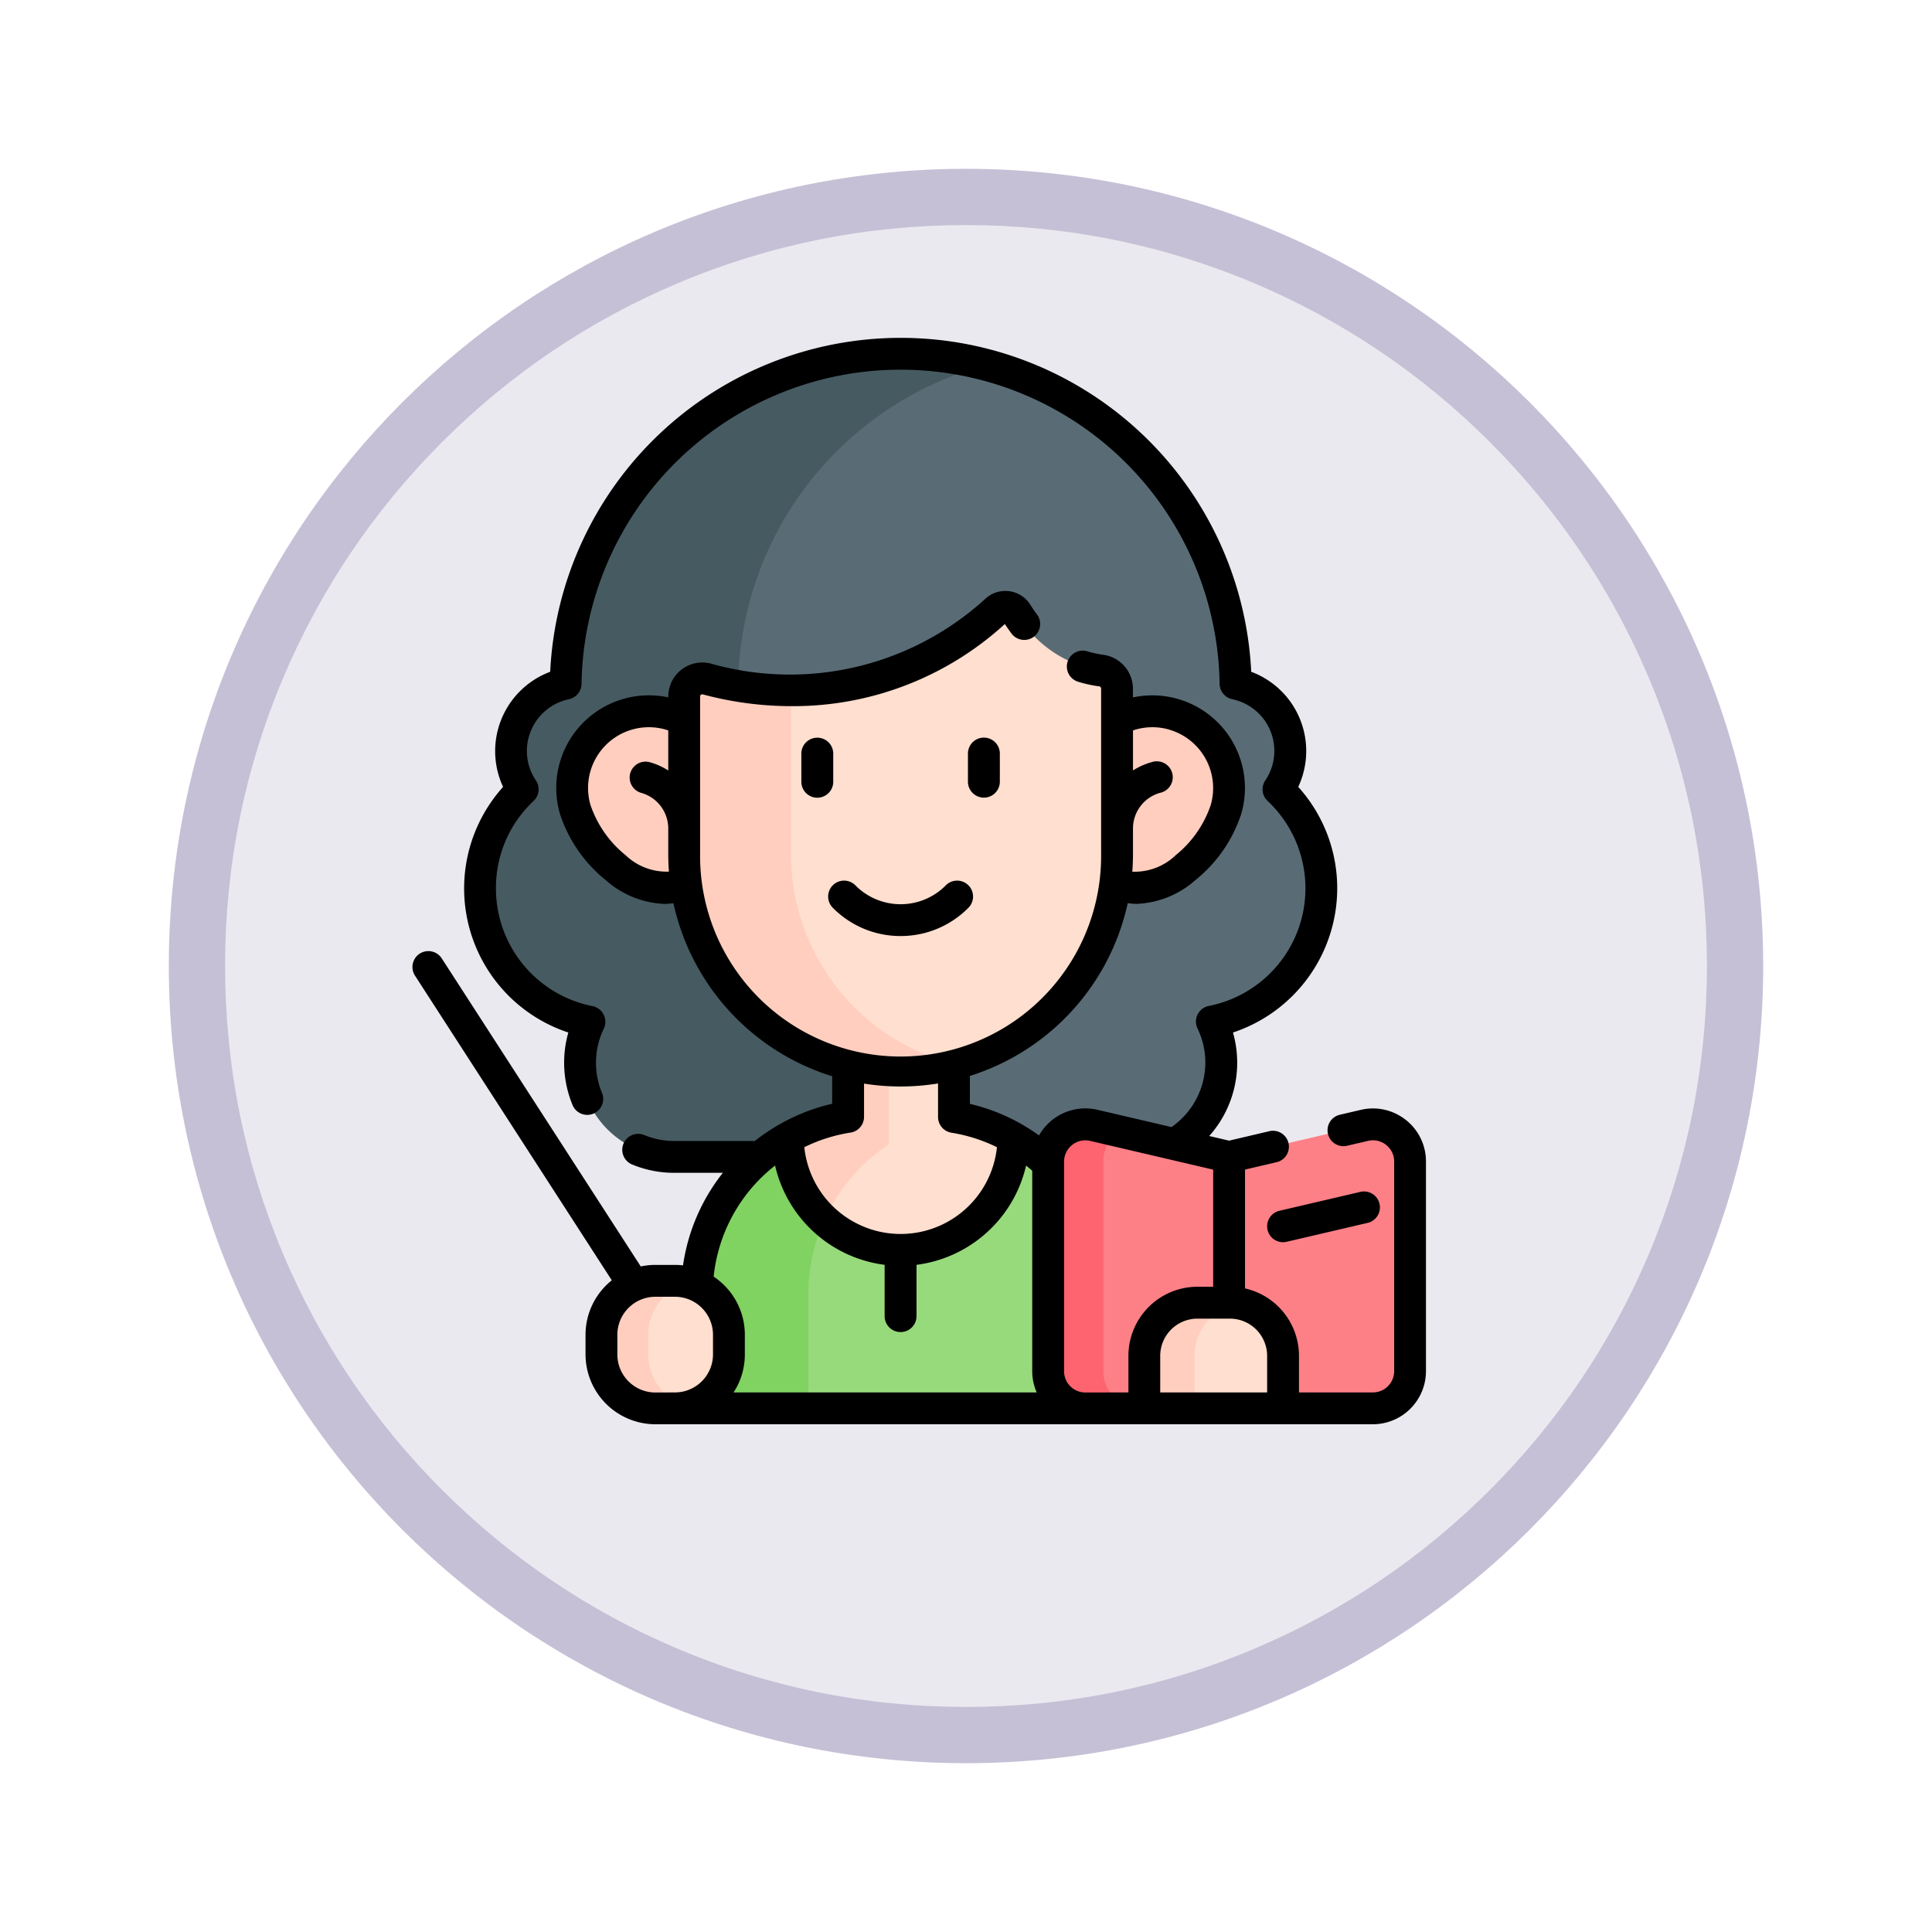 <svg xmlns="http://www.w3.org/2000/svg" xmlns:xlink="http://www.w3.org/1999/xlink" width="103" height="103" viewBox="0 0 103 103">
  <defs>
    <filter id="Path_978624" x="0" y="0" width="103" height="103" filterUnits="userSpaceOnUse">
      <feOffset dy="3" input="SourceAlpha"/>
      <feGaussianBlur stdDeviation="3" result="blur"/>
      <feFlood flood-opacity="0.161"/>
      <feComposite operator="in" in2="blur"/>
      <feComposite in="SourceGraphic"/>
    </filter>
  </defs>
  <g id="Group_1206316" data-name="Group 1206316" transform="translate(-171 -749)">
    <g id="Group_1206116" data-name="Group 1206116">
      <g id="Group_1203387" data-name="Group 1203387" transform="translate(0 -83)">
        <g id="Group_1178310" data-name="Group 1178310" transform="translate(0 -2034)">
          <g id="Group_1176881" data-name="Group 1176881">
            <g id="Group_1175148" data-name="Group 1175148" transform="translate(0 1580)">
              <g id="Group_1173798" data-name="Group 1173798" transform="translate(-3 -3520)">
                <g id="Group_1171925" data-name="Group 1171925" transform="translate(-22 -2246)">
                  <g id="Group_1164524" data-name="Group 1164524" transform="translate(205 7058)">
                    <g id="Group_1144123" data-name="Group 1144123">
                      <g transform="matrix(1, 0, 0, 1, -9, -6)" filter="url(#Path_978624)">
                        <g id="Path_978624-2" data-name="Path 978624" transform="translate(9 6)" fill="#ebe9f0">
                          <path d="M 42.5 83.5 C 36.964 83.5 31.595 82.416 26.541 80.279 C 21.659 78.214 17.274 75.257 13.509 71.491 C 9.743 67.726 6.786 63.341 4.721 58.459 C 2.584 53.405 1.5 48.036 1.5 42.5 C 1.5 36.964 2.584 31.595 4.721 26.541 C 6.786 21.659 9.743 17.274 13.509 13.509 C 17.274 9.743 21.659 6.786 26.541 4.721 C 31.595 2.584 36.964 1.5 42.5 1.5 C 48.036 1.5 53.405 2.584 58.459 4.721 C 63.341 6.786 67.726 9.743 71.491 13.509 C 75.257 17.274 78.214 21.659 80.279 26.541 C 82.416 31.595 83.5 36.964 83.5 42.5 C 83.5 48.036 82.416 53.405 80.279 58.459 C 78.214 63.341 75.257 67.726 71.491 71.491 C 67.726 75.257 63.341 78.214 58.459 80.279 C 53.405 82.416 48.036 83.5 42.5 83.5 Z" stroke="none"/>
                          <path d="M 42.5 3 C 37.166 3 31.994 4.044 27.126 6.103 C 22.422 8.092 18.198 10.941 14.569 14.569 C 10.941 18.198 8.092 22.422 6.103 27.126 C 4.044 31.994 3 37.166 3 42.5 C 3 47.834 4.044 53.006 6.103 57.874 C 8.092 62.578 10.941 66.802 14.569 70.431 C 18.198 74.059 22.422 76.908 27.126 78.897 C 31.994 80.956 37.166 82 42.5 82 C 47.834 82 53.006 80.956 57.874 78.897 C 62.578 76.908 66.802 74.059 70.431 70.431 C 74.059 66.802 76.908 62.578 78.897 57.874 C 80.956 53.006 82 47.834 82 42.5 C 82 37.166 80.956 31.994 78.897 27.126 C 76.908 22.422 74.059 18.198 70.431 14.569 C 66.802 10.941 62.578 8.092 57.874 6.103 C 53.006 4.044 47.834 3 42.5 3 M 42.5 0 C 65.972 0 85 19.028 85 42.5 C 85 65.972 65.972 85 42.5 85 C 19.028 85 0 65.972 0 42.5 C 0 19.028 19.028 0 42.5 0 Z" stroke="none" fill="#c6c0d6"/>
                        </g>
                      </g>
                    </g>
                  </g>
                </g>
              </g>
            </g>
          </g>
        </g>
      </g>
      <g id="maestro" transform="translate(175.722 767)">
        <g id="Group_1206114" data-name="Group 1206114" transform="translate(20.865 0.848)">
          <g id="Group_1206111" data-name="Group 1206111" transform="translate(0)">
            <path id="Path_1044436" data-name="Path 1044436" d="M91.554,30.735A3.663,3.663,0,0,0,89.265,25.1a17.859,17.859,0,0,0-35.715,0,3.663,3.663,0,0,0-2.289,5.635A7.239,7.239,0,0,0,54.815,43.11a5.028,5.028,0,0,0,4.525,7.217H83.475A5.028,5.028,0,0,0,88,43.11a7.238,7.238,0,0,0,3.554-12.375Z" transform="translate(-48.98 -7.496)" fill="#596c76"/>
            <path id="Path_1044437" data-name="Path 1044437" d="M72.939,50.332h-13.6a5.026,5.026,0,0,1-4.525-7.217,7.239,7.239,0,0,1-3.554-12.376,3.607,3.607,0,0,1-.462-.958A3.666,3.666,0,0,1,53.548,25.1,17.877,17.877,0,0,1,76.006,8.1,17.874,17.874,0,0,0,62.748,25.1s.527,3.713.064,4.116Z" transform="translate(-48.978 -7.5)" fill="#465a61"/>
            <path id="Path_1044438" data-name="Path 1044438" d="M172.925,375.676v5.347a.751.751,0,0,1-.752.752H151.956a.753.753,0,0,1-.752-.752v-5.347a9.516,9.516,0,0,1,2.238-6.145,9.613,9.613,0,0,1,2.613-2.172,9.5,9.5,0,0,1,4.706-1.239h2.608a9.557,9.557,0,0,1,9.556,9.556Z" transform="translate(-139.637 -325.543)" fill="#97da7b"/>
            <path id="Path_1044439" data-name="Path 1044439" d="M165.04,366.269a9.559,9.559,0,0,0-7.889,9.411v6.1h-5.19a.753.753,0,0,1-.753-.753V375.68a9.556,9.556,0,0,1,9.556-9.556h2.609A9.635,9.635,0,0,1,165.04,366.269Z" transform="translate(-139.641 -325.546)" fill="#80d261"/>
            <path id="Path_1044440" data-name="Path 1044440" d="M206.091,332.1a6.011,6.011,0,0,1-12.022,0,9.453,9.453,0,0,1,3.213-1.122V326.36h5.643v4.623A9.451,9.451,0,0,1,206.091,332.1Z" transform="translate(-177.652 -290.281)" fill="#ffdfcf"/>
            <path id="Path_1044441" data-name="Path 1044441" d="M199.443,330.91v5.571a9.6,9.6,0,0,0-3.436,4.034,5.989,5.989,0,0,1-1.938-4.382,9.454,9.454,0,0,1,3.213-1.122v-4.1Z" transform="translate(-177.652 -294.316)" fill="#ffcebf"/>
            <path id="Path_1044442" data-name="Path 1044442" d="M121.479,176.52a4.089,4.089,0,0,1,5.811,4.766c-.628,2.169-3.271,4.722-5.441,4.094a2.427,2.427,0,0,1-.468-.191H98.5a2.419,2.419,0,0,1-.468.191c-2.17.628-4.813-1.926-5.44-4.094a4.088,4.088,0,0,1,5.81-4.766Z" transform="translate(-87.513 -156.987)" fill="#ffcebf"/>
            <path id="Path_1044443" data-name="Path 1044443" d="M168.291,131.228v8.828a11.538,11.538,0,0,1-23.076,0v-8.4a.963.963,0,0,1,1.216-.931,17.4,17.4,0,0,0,4.473.6,15.894,15.894,0,0,0,10.946-4.261.722.722,0,0,1,1.1.157,6.306,6.306,0,0,0,4.487,3.051A.97.97,0,0,1,168.291,131.228Z" transform="translate(-134.326 -113.367)" fill="#ffdfcf"/>
            <path id="Path_1044444" data-name="Path 1044444" d="M159.6,181.139a11.549,11.549,0,0,1-14.384-11.185v-8.4a.963.963,0,0,1,1.216-.931,17.4,17.4,0,0,0,4.473.6v8.732A11.542,11.542,0,0,0,159.6,181.139Z" transform="translate(-134.326 -143.265)" fill="#ffcebf"/>
          </g>
          <g id="Group_1206112" data-name="Group 1206112" transform="translate(30.293 41.093)">
            <path id="Path_1044445" data-name="Path 1044445" d="M333.569,370.733l-7.213,1.685-7.213-1.685a1.982,1.982,0,0,0-2.433,1.93v11.176a1.982,1.982,0,0,0,1.982,1.982H334.02A1.982,1.982,0,0,0,336,383.838V372.662A1.982,1.982,0,0,0,333.569,370.733Z" transform="translate(-316.71 -370.68)" fill="#fd8087"/>
            <path id="Path_1044446" data-name="Path 1044446" d="M321.631,385.827h-2.938a1.982,1.982,0,0,1-1.982-1.982V372.669a1.981,1.981,0,0,1,2.433-1.929l1.343.313a1.968,1.968,0,0,0-.836,1.616v11.176A1.982,1.982,0,0,0,321.631,385.827Z" transform="translate(-316.71 -370.686)" fill="#fe646f"/>
            <path id="Path_1044447" data-name="Path 1044447" d="M366.589,454.7h-1.731a2.832,2.832,0,0,0-2.832,2.832v2.8h7.4v-2.8A2.832,2.832,0,0,0,366.589,454.7Z" transform="translate(-356.899 -445.194)" fill="#ffdfcf"/>
            <path id="Path_1044448" data-name="Path 1044448" d="M366.993,454.741a2.833,2.833,0,0,0-2.355,2.791v2.8h-2.686v-2.8a2.833,2.833,0,0,1,2.832-2.832h1.731A2.765,2.765,0,0,1,366.993,454.741Z" transform="translate(-356.833 -445.193)" fill="#ffcebf"/>
          </g>
          <g id="Group_1206113" data-name="Group 1206113" transform="translate(6.48 49.436)">
            <path id="Path_1044449" data-name="Path 1044449" d="M110.167,444.42h-1.044a2.877,2.877,0,0,0-2.877,2.877v1.044a2.877,2.877,0,0,0,2.877,2.877h1.044a2.877,2.877,0,0,0,2.877-2.877V447.3A2.877,2.877,0,0,0,110.167,444.42Z" transform="translate(-106.247 -444.42)" fill="#ffdfcf"/>
            <path id="Path_1044450" data-name="Path 1044450" d="M110.893,451.121a2.878,2.878,0,0,1-.724.092h-1.043a2.877,2.877,0,0,1-2.877-2.876v-1.044a2.877,2.877,0,0,1,2.877-2.876h1.043a2.878,2.878,0,0,1,.724.092,2.878,2.878,0,0,0-2.152,2.785v1.044A2.878,2.878,0,0,0,110.893,451.121Z" transform="translate(-106.248 -444.416)" fill="#ffcebf"/>
          </g>
        </g>
        <g id="Group_1206115" data-name="Group 1206115" transform="translate(17.278 0)">
          <path id="Path_1044451" data-name="Path 1044451" d="M202.14,189.354a.849.849,0,0,0-1.7,0v1.5a.849.849,0,1,0,1.7,0Z" transform="translate(-179.718 -167.176)"/>
          <path id="Path_1044452" data-name="Path 1044452" d="M280.638,190.85v-1.5a.849.849,0,1,0-1.7,0v1.5a.849.849,0,1,0,1.7,0Z" transform="translate(-249.334 -167.176)"/>
          <path id="Path_1044453" data-name="Path 1044453" d="M217.078,258.958a5.066,5.066,0,0,0,3.593-1.486.849.849,0,1,0-1.2-1.2,3.389,3.389,0,0,1-4.787,0,.849.849,0,1,0-1.2,1.2A5.066,5.066,0,0,0,217.078,258.958Z" transform="translate(-191.064 -227.055)"/>
          <path id="Path_1044454" data-name="Path 1044454" d="M70.227,41.707a2.815,2.815,0,0,0-2.4-.538l-1.139.266a.849.849,0,0,0,.386,1.653l1.14-.266a1.133,1.133,0,0,1,1.391,1.1V55.1a1.135,1.135,0,0,1-1.134,1.134H64.53V54.281a3.687,3.687,0,0,0-2.877-3.592V44.353l1.663-.389a.849.849,0,1,0-.386-1.653l-2.125.5-1.06-.248a5.866,5.866,0,0,0,1.338-5.24q-.032-.139-.071-.277a8.108,8.108,0,0,0,5.557-7.684,8.069,8.069,0,0,0-2.078-5.411,4.515,4.515,0,0,0-.6-4.777,4.539,4.539,0,0,0-1.907-1.36,18.709,18.709,0,0,0-37.374,0,4.516,4.516,0,0,0-2.731,5.568,4.449,4.449,0,0,0,.22.57,8.089,8.089,0,0,0,3.478,13.094,5.9,5.9,0,0,0,.215,3.841.849.849,0,1,0,1.569-.647,4.189,4.189,0,0,1,.106-3.4.849.849,0,0,0-.6-1.2,6.394,6.394,0,0,1-5.149-6.271A6.332,6.332,0,0,1,23.726,24.7a.848.848,0,0,0,.122-1.092,2.806,2.806,0,0,1-.481-1.575,2.823,2.823,0,0,1,2.238-2.755.849.849,0,0,0,.676-.819,17.011,17.011,0,0,1,34.018,0,.849.849,0,0,0,.676.819,2.827,2.827,0,0,1,1.6.967,2.814,2.814,0,0,1,.16,3.36.849.849,0,0,0,.121,1.095A6.39,6.39,0,0,1,59.72,35.63a.849.849,0,0,0-.6,1.2,4.174,4.174,0,0,1,.418,1.82,4.2,4.2,0,0,1-1.805,3.437l-3.949-.922a2.834,2.834,0,0,0-3.112,1.368,10.417,10.417,0,0,0-.949-.611h0a10.282,10.282,0,0,0-2.737-1.073V39.361A12.433,12.433,0,0,0,55.4,30.15a3.434,3.434,0,0,0,.5.037,5.034,5.034,0,0,0,3.136-1.29,7.515,7.515,0,0,0,2.419-3.516,4.938,4.938,0,0,0-5.778-6.2v-.474a1.827,1.827,0,0,0-1.588-1.8,5.014,5.014,0,0,1-.855-.19.849.849,0,0,0-.515,1.617,6.7,6.7,0,0,0,1.146.255.125.125,0,0,1,.116.116v7.447c0,.005,0,.011,0,.016s0,0,0,.007v1.358a10.69,10.69,0,1,1-21.379,0v-8.4a.112.112,0,0,1,.046-.094.106.106,0,0,1,.1-.019,18.223,18.223,0,0,0,4.741.627,16.715,16.715,0,0,0,11.361-4.379c.106.165.22.328.339.487a.849.849,0,1,0,1.358-1.018c-.119-.158-.23-.322-.332-.486a1.572,1.572,0,0,0-2.394-.34,15.455,15.455,0,0,1-14.626,3.472,1.812,1.812,0,0,0-2.288,1.75v.047a4.938,4.938,0,0,0-5.779,6.2A7.515,7.515,0,0,0,27.545,28.9a5.033,5.033,0,0,0,3.136,1.289,3.433,3.433,0,0,0,.5-.037,12.432,12.432,0,0,0,8.462,9.226v1.467a10.263,10.263,0,0,0-2.782,1.084h0a10.577,10.577,0,0,0-1.345.9H31.223a4.141,4.141,0,0,1-1.584-.311.849.849,0,1,0-.646,1.57,5.829,5.829,0,0,0,2.229.438h2.594a10.322,10.322,0,0,0-2.125,4.934,3.739,3.739,0,0,0-.428-.025H30.221a3.726,3.726,0,0,0-.782.083l-10.6-16.408a.849.849,0,1,0-1.426.921L27.894,50.256a3.719,3.719,0,0,0-1.4,2.906v1.044a3.73,3.73,0,0,0,3.725,3.725H68.467A2.834,2.834,0,0,0,71.3,55.1V43.924a2.815,2.815,0,0,0-1.071-2.217ZM57.614,20.9a3.245,3.245,0,0,1,2.213,4.013,5.846,5.846,0,0,1-1.866,2.677,3.156,3.156,0,0,1-2.316.882q.034-.462.035-.932V26.164a1.974,1.974,0,0,1,1.46-1.9.849.849,0,1,0-.439-1.639,3.651,3.651,0,0,0-1.02.45V20.94a3.231,3.231,0,0,1,1.935-.042ZM28.623,27.587a5.846,5.846,0,0,1-1.866-2.676,3.24,3.24,0,0,1,4.148-3.971v2.137a3.648,3.648,0,0,0-1.021-.451.849.849,0,0,0-.439,1.639,1.975,1.975,0,0,1,1.46,1.906s0,.007,0,.01v1.355q0,.47.035.932a3.155,3.155,0,0,1-2.317-.882ZM62.832,54.281v1.952h-5.7V54.281A1.986,1.986,0,0,1,59.118,52.3h1.731A1.986,1.986,0,0,1,62.832,54.281Zm-22.207-11.9a.849.849,0,0,0,.717-.838V39.77a12.416,12.416,0,0,0,3.946-.008V41.55a.849.849,0,0,0,.714.838,8.583,8.583,0,0,1,2.426.772,5.163,5.163,0,0,1-10.27,0,8.587,8.587,0,0,1,2.468-.78ZM36.6,44.138a6.887,6.887,0,0,0,5.84,5.293v2.735a.849.849,0,0,0,1.7,0V49.431a6.888,6.888,0,0,0,5.841-5.291c.112.088.221.18.328.273V55.1a2.815,2.815,0,0,0,.238,1.134H34.387a3.7,3.7,0,0,0,.6-2.028V53.161a3.724,3.724,0,0,0-1.662-3.1A8.64,8.64,0,0,1,36.6,44.138Zm-6.382,12.1a2.03,2.03,0,0,1-2.028-2.028V53.162a2.03,2.03,0,0,1,2.028-2.028h1.044a2.03,2.03,0,0,1,2.028,2.028v1.044a2.03,2.03,0,0,1-2.028,2.028Zm22.918,0A1.134,1.134,0,0,1,52.007,55.1V43.924a1.133,1.133,0,0,1,1.391-1.1l6.557,1.532V50.6h-.837a3.685,3.685,0,0,0-3.681,3.681v1.952Z" transform="translate(-17.278 0)"/>
          <path id="Path_1044455" data-name="Path 1044455" d="M419.91,404.315a.848.848,0,0,0,1.019.633l4.336-1.013a.849.849,0,0,0-.386-1.653l-4.336,1.013A.849.849,0,0,0,419.91,404.315Z" transform="translate(-374.333 -356.745)"/>
        </g>
      </g>
    </g>
  </g>
</svg>
